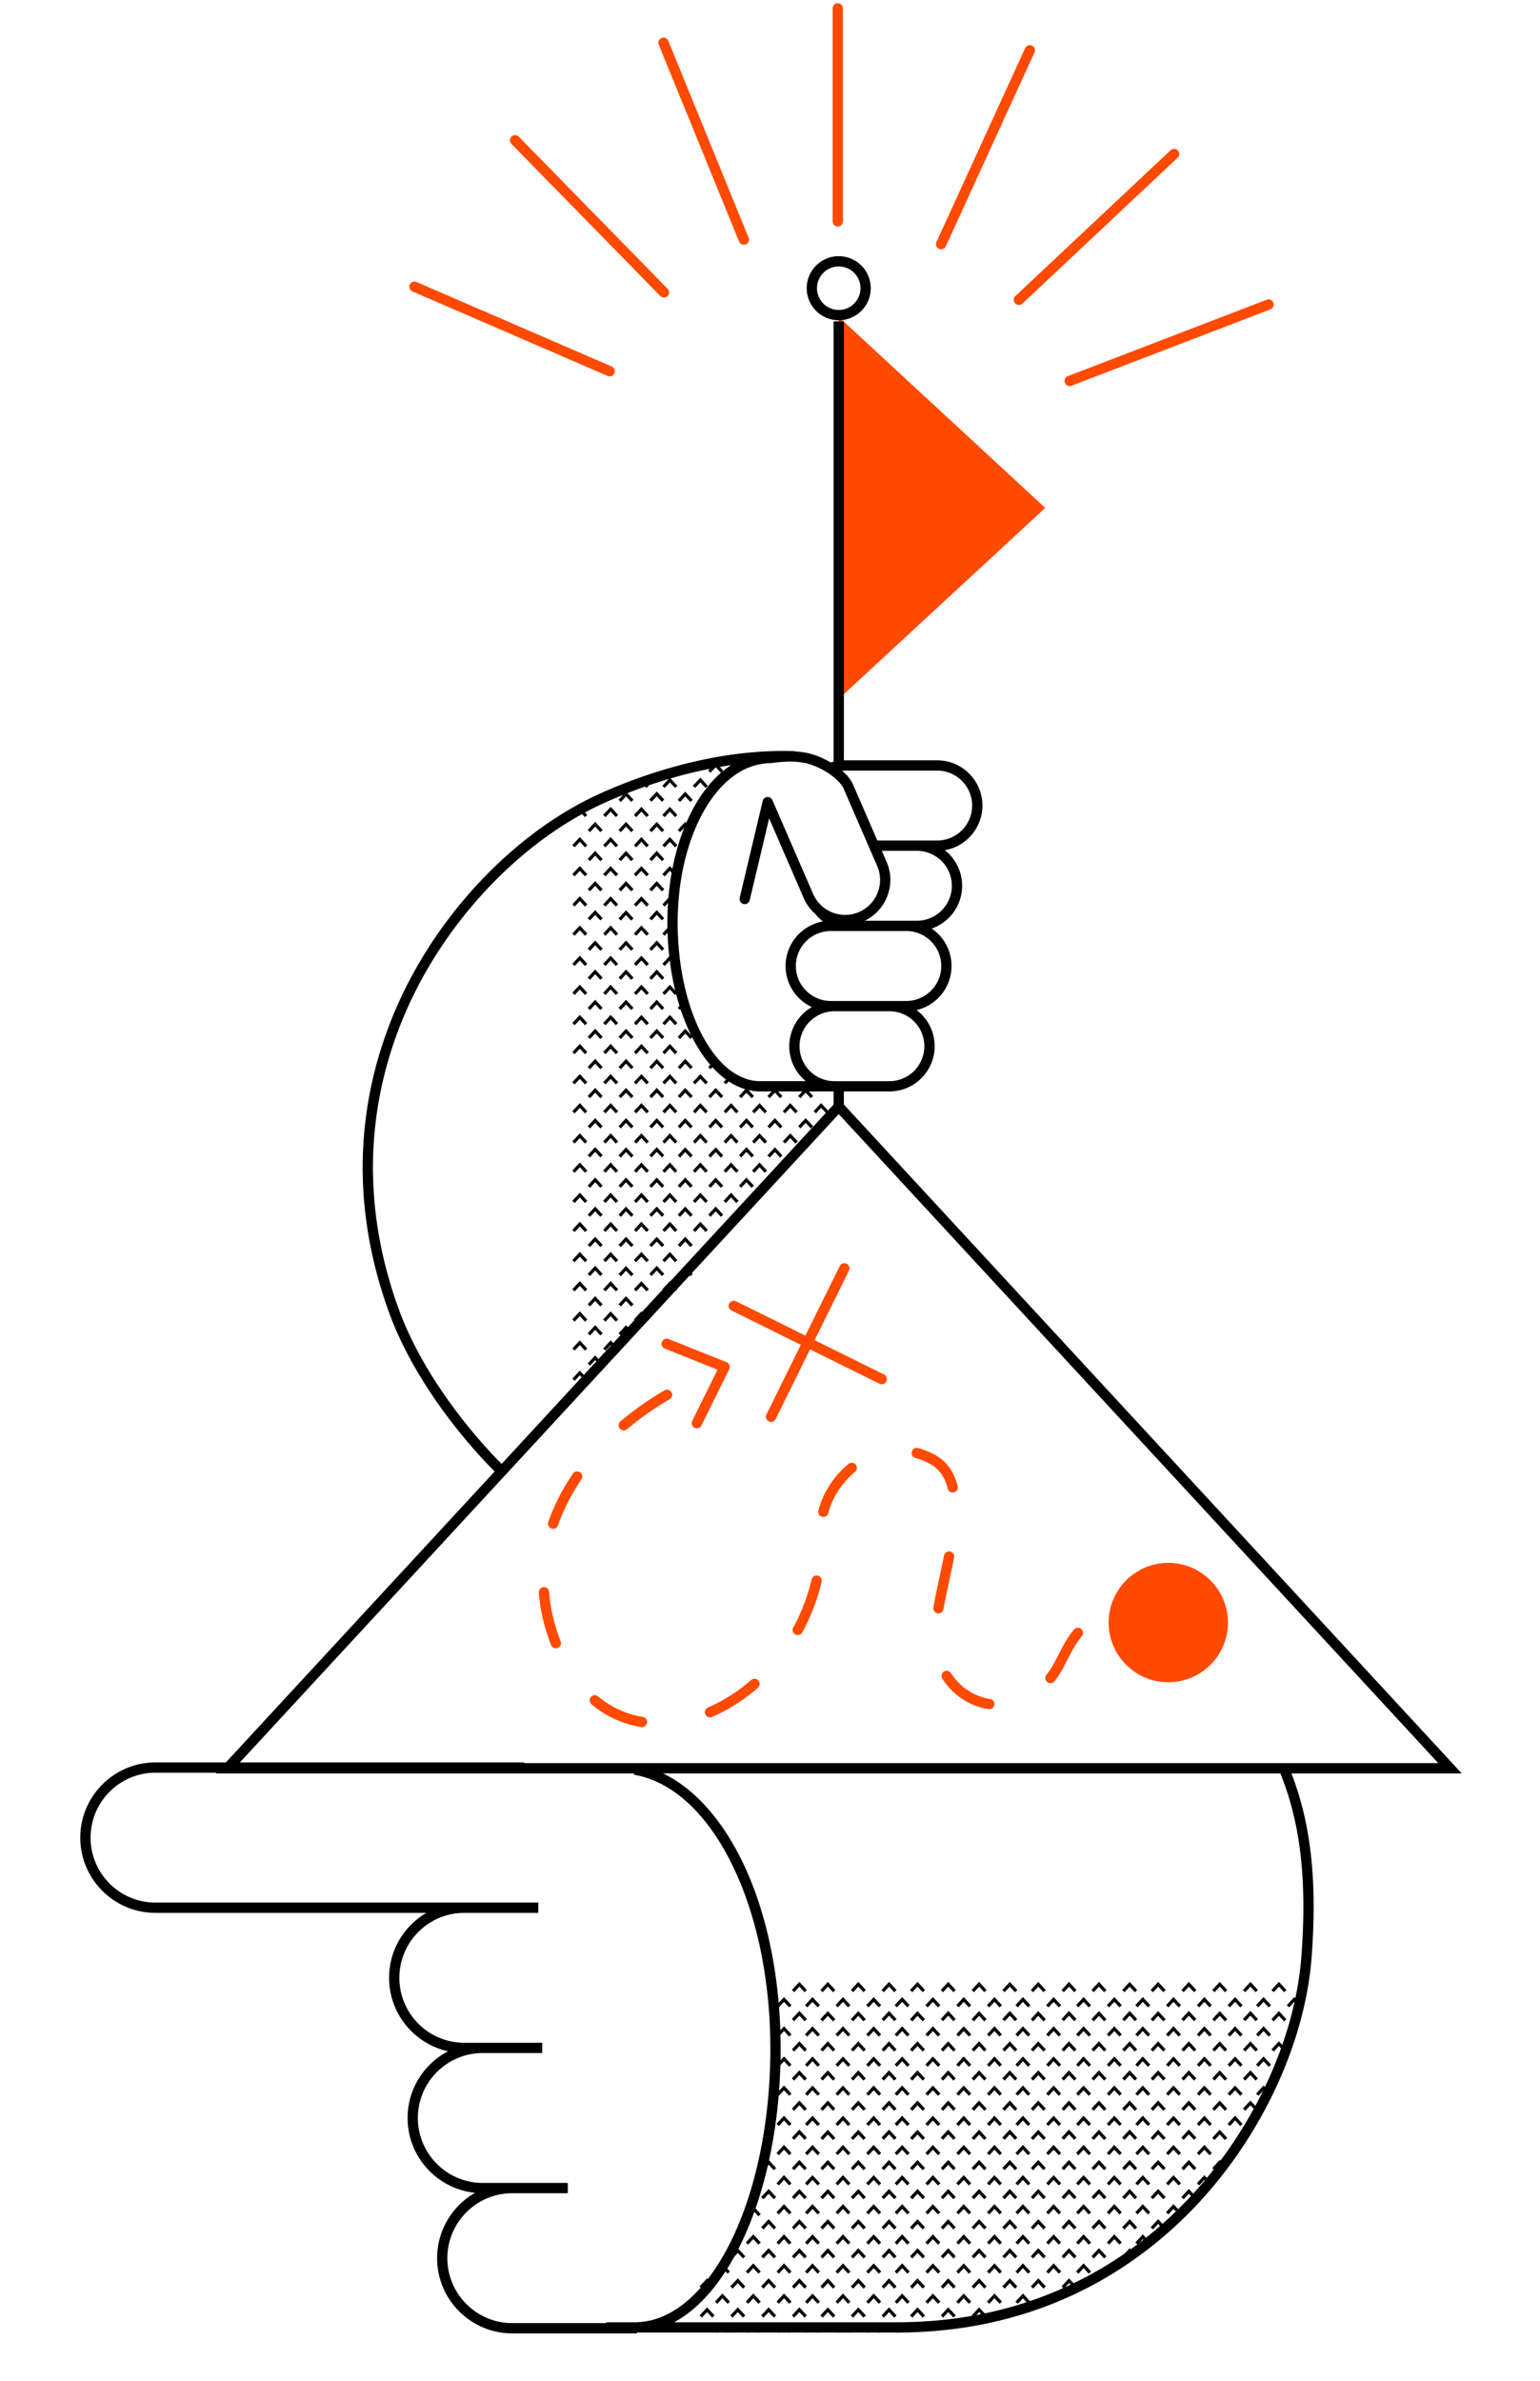 <svg xmlns="http://www.w3.org/2000/svg" width="218" height="337" viewBox="0 0 218 337">
    <g fill="none" fill-rule="evenodd">
        <path fill="#000" d="M119.33 328.752l1.06 1.148-.333.31-.727-.788-.727.787-.334-.31 1.06-1.147zm4.349 0l1.06 1.148-.333.31-.727-.788-.727.787-.334-.31 1.06-1.147zm4.03 0l1.061 1.148-.333.31-.728-.788-.727.787-.334-.31 1.061-1.147zm-25.441 0l1.06 1.148-.333.31-.727-.788-.727.787-.334-.31 1.06-1.147zm4.368 0l1.06 1.148-.333.31-.727-.788-.727.787-.334-.31 1.06-1.147zm4.349 0l1.06 1.148-.333.31-.727-.788-.727.787-.334-.31 1.06-1.147zm4.03 0l1.061 1.148-.334.31-.727-.788-.727.787-.334-.31 1.061-1.147zm14.869-2.15l1.06 1.148-.333.31-.727-.788-.727.787-.334-.309 1.06-1.148zm-29.791 0l1.06 1.148-.333.31-.727-.788-.727.787-.334-.309 1.06-1.148zm34.14 0l1.061 1.148-.334.31-.727-.788-.727.787-.334-.309 1.06-1.148zm-21.073 0l1.06 1.148-.334.309-.726-.787-.728.787-.333-.309 1.06-1.148zm-8.718 0l1.061 1.148-.334.31-.727-.788-.727.787-.334-.309 1.061-1.148zm21.411 0l1.061 1.148-.333.31-.728-.788-.727.787-.334-.309 1.061-1.148zm12.748 0l1.06 1.148-.333.31-.727-.788-.727.787-.334-.309 1.06-1.148zm-21.411 0l1.06 1.148-.333.31-.727-.788-.727.787-.334-.309 1.06-1.148zm-8.38 0l1.06 1.148-.333.31-.727-.788-.727.787-.334-.309 1.06-1.148zm12.695 0l1.06 1.148-.334.309-.726-.787-.728.787-.333-.309 1.06-1.148zm10.554-1.958l1.06 1.149-.334.308-.726-.787-.727.788-.334-.31 1.06-1.148zm-8.38 0l1.06 1.148-.333.31-.727-.788-.727.787-.334-.308 1.06-1.149zm12.747 0l1.061 1.148-.334.31-.727-.788-.726.787-.335-.308 1.061-1.149zm4.35 0l1.06 1.148-.333.31-.728-.788-.727.788-.334-.31 1.061-1.148zm4.03 0l1.06 1.148-.333.31-.727-.788-.727.788-.334-.31 1.06-1.148zm-42.538 0l1.06 1.149-.333.308-.727-.787-.727.788-.334-.31 1.06-1.148zm17.062 0l1.06 1.148-.333.31-.727-.788-.727.788-.334-.31 1.06-1.148zm-12.694 0l1.06 1.149-.333.308-.727-.787-.727.788-.334-.31 1.06-1.148zm4.349 0l1.06 1.148-.333.31-.727-.788-.727.788-.334-.31 1.06-1.148zm16.724 0l1.061 1.148-.333.31-.728-.788-.727.788-.334-.31 1.061-1.148zm-12.694 0l1.061 1.149-.334.308-.727-.787-.727.788-.334-.31 1.061-1.148zm23.586-2.15l1.06 1.148-.333.31-.727-.787-.727.786-.334-.309 1.06-1.147zm-4.368 0l1.061 1.148-.334.31-.727-.787-.727.786-.334-.309 1.06-1.147zm12.747 0l1.061 1.148-.333.31-.728-.787-.727.786-.334-.309 1.061-1.147zm4.35 0l1.06 1.148-.333.31-.727-.787-.727.786-.334-.309 1.06-1.147zm-51.237 0l1.06 1.148-.333.31-.727-.787-.727.786-.334-.309 1.06-1.147zm4.349 0l1.061 1.148-.334.31-.727-.787-.727.786-.334-.309 1.061-1.147zm21.411 0l1.061 1.148-.333.31-.728-.787-.727.786-.334-.309 1.061-1.147zm-4.348 0l1.06 1.148-.334.31-.726-.787-.728.786-.333-.309 1.06-1.147zm8.379 0l1.06 1.148-.333.31-.727-.787-.727.786-.334-.309 1.06-1.147zm-21.074 0l1.06 1.148-.333.31-.727-.787-.727.786-.334-.309 1.06-1.147zm4.35 0l1.06 1.148-.334.31-.726-.787-.728.786-.333-.309 1.06-1.147zm29.79 0l1.06 1.148-.333.31-.727-.787-.727.786-.334-.309 1.06-1.147zm-25.76 0l1.06 1.148-.333.31-.727-.787-.727.786-.334-.309 1.06-1.147zm-6.205-2.116l1.06 1.149-.333.309-.727-.788-.727.788-.334-.31 1.06-1.148zm4.03 0l1.061 1.149-.334.308-.727-.787-.727.788-.334-.31 1.061-1.148zm-8.38 0l1.061 1.149-.333.308-.727-.787-.727.788-.334-.31 1.06-1.148zm21.074 0l1.061 1.149-.333.309-.728-.788-.727.788-.334-.31 1.061-1.148zm4.35 0l1.06 1.149-.334.308-.726-.787-.727.788-.334-.31 1.06-1.148zm4.367 0l1.061 1.149-.334.309-.727-.788-.726.787-.335-.308 1.061-1.149zm12.73 0l1.06 1.149-.334.308-.726-.787-.728.788-.333-.31 1.06-1.148zm-8.38 0l1.06 1.149-.333.309-.728-.788-.727.788-.334-.31 1.061-1.148zm-21.446 0l1.06 1.149-.333.309-.727-.788-.727.788-.334-.31 1.06-1.148zm4.349 0l1.06 1.149-.333.309-.727-.788-.727.787-.334-.308 1.06-1.149zm21.127 0l1.06 1.149-.333.309-.727-.788-.727.788-.334-.31 1.06-1.148zm8.586 0l1.06 1.149-.333.309-.727-.788-.727.788-.334-.31 1.06-1.148zm-51.124 0l1.06 1.149-.333.308-.727-.787-.727.788-.334-.31 1.06-1.148zm19.237-2.15l1.06 1.148-.334.31-.726-.787-.728.786-.333-.309 1.06-1.147zm-12.695 0l1.06 1.148-.333.31-.727-.787-.727.786-.334-.309 1.06-1.147zm29.79 0l1.062 1.148-.334.31-.727-.787-.727.786-.334-.309 1.06-1.147zm-21.41 0l1.06 1.148-.333.31-.727-.787-.727.786-.334-.309 1.06-1.147zm29.79 0l1.061 1.148-.333.31-.728-.787-.727.786-.334-.309 1.061-1.147zm-12.747 0l1.061 1.148-.334.31-.727-.787-.727.786-.334-.309 1.06-1.147zm21.333 0l1.061 1.148-.333.31-.728-.787-.727.786-.334-.309 1.061-1.147zm-42.406 0l1.06 1.148-.334.31-.726-.787-.728.786-.333-.309 1.06-1.147zm-8.718 0l1.061 1.148-.334.31-.727-.787-.727.786-.334-.309 1.061-1.147zm25.442 0l1.06 1.148-.333.31-.727-.787-.727.786-.334-.309 1.06-1.147zm21.446 0l1.06 1.148-.333.31-.727-.787-.727.786-.334-.309 1.06-1.147zm-25.477 0l1.061 1.148-.333.31-.728-.787-.727.786-.334-.309 1.061-1.147zm34.062 0l1.061 1.148-.333.31-.728-.787-.726.786-.335-.309 1.061-1.147zm-16.965 0l1.06 1.148-.333.31-.727-.787-.727.786-.334-.309 1.06-1.147zm1.856-1.957l1.06 1.148-.333.309-.727-.787-.727.787-.334-.31 1.06-1.147zm-8.38 0l1.061 1.148-.334.309-.727-.787-.726.787-.335-.309 1.061-1.148zm12.73 0l1.06 1.148-.334.309-.726-.787-.728.787-.333-.31 1.06-1.147zm-25.477 0l1.06 1.148-.333.309-.727-.787-.727.787-.334-.309 1.06-1.148zm4.03 0l1.061 1.148-.333.309-.728-.787-.727.787-.334-.31 1.061-1.147zm34.062 0l1.061 1.148-.333.309-.728-.787-.726.787-.334-.309 1.06-1.148zm-8.38 0l1.062 1.148-.334.309-.727-.787-.727.787-.334-.31 1.06-1.147zm4.35 0l1.061 1.148-.334.309-.727-.787-.727.787-.334-.31 1.061-1.147zm-42.726 0l1.061 1.148-.334.309-.727-.787-.727.787-.334-.31 1.061-1.147zm-8.38 0l1.061 1.148-.333.309-.727-.787-.727.787-.334-.31 1.06-1.147zm25.424 0l1.06 1.148-.334.309-.726-.787-.727.787-.334-.31 1.06-1.147zm-12.73 0l1.062 1.148-.334.309-.727-.787-.727.787-.334-.31 1.06-1.147zm21.446 0l1.061 1.148-.333.309-.728-.787-.727.787-.334-.31 1.061-1.147zm-29.79 0l1.06 1.148-.333.309-.727-.787-.727.787-.334-.31 1.06-1.147zm31.965-2.15l1.06 1.148-.333.31-.727-.788-.727.787-.334-.309 1.06-1.148zm-25.76 0l1.06 1.148-.333.31-.727-.788-.727.787-.334-.309 1.06-1.148zm17.043 0l1.061 1.148-.334.31-.727-.788-.727.787-.334-.31 1.06-1.147zm4.368 0l1.06 1.148-.333.31-.727-.788-.727.787-.334-.31 1.06-1.147zm21.314 0l1.061 1.148-.333.31-.728-.788-.726.787-.335-.31 1.061-1.147zm-4.349 0l1.061 1.148-.333.31-.728-.788-.727.787-.334-.31 1.061-1.147zm-25.682 0l1.06 1.148-.333.31-.727-.788-.727.787-.334-.31 1.06-1.147zm17.096 0l1.061 1.148-.333.31-.728-.788-.727.787-.334-.31 1.061-1.147zm-25.475 0l1.06 1.148-.334.309-.726-.787-.728.787-.333-.31 1.06-1.147zm4.348 0l1.061 1.148-.333.31-.728-.788-.727.787-.334-.31 1.061-1.147zm38.093 0l1.06 1.148-.333.309-.727-.787-.727.787-.334-.31 1.061-1.147zm-50.786 0l1.06 1.148-.334.309-.726-.787-.728.787-.333-.31 1.06-1.147zm-4.35 0l1.06 1.148-.333.31-.727-.788-.727.787-.334-.309 1.06-1.148zm42.52 0l1.06 1.148-.333.31-.727-.788-.727.787-.334-.31 1.06-1.147zm-44.701-1.868l1.06 1.148-.333.309-.727-.787-.727.786-.334-.308 1.06-1.148zm46.763-.259l1.06 1.148-.333.31-.727-.788-.727.787-.334-.309 1.06-1.148zm-4.236 0l1.06 1.149-.334.308-.726-.787-.728.787-.333-.309 1.06-1.148zm-12.73 0l1.061 1.148-.334.31-.727-.788-.726.787-.335-.308 1.061-1.149zm8.38 0l1.06 1.148-.333.31-.727-.788-.727.787-.334-.309 1.06-1.148zm21.314 0l1.061 1.148-.333.31-.728-.788-.726.787-.335-.309 1.061-1.148zm-42.441 0l1.06 1.148-.333.31-.727-.788-.727.787-.334-.308 1.06-1.149zm-4.35 0l1.062 1.148-.334.31-.727-.788-.727.787-.334-.309 1.06-1.148zm21.446 0l1.061 1.148-.333.31-.728-.788-.727.787-.334-.309 1.061-1.148zm-29.79 0l1.06 1.148-.333.31-.727-.788-.727.787-.334-.309 1.06-1.148zm46.756 0l1.061 1.149-.334.308-.727-.787-.727.787-.334-.309 1.061-1.148zm-42.726 0l1.061 1.149-.334.308-.727-.787-.727.787-.334-.309 1.061-1.148zm17.044 0l1.06 1.149-.334.308-.726-.787-.727.787-.334-.309 1.06-1.148zm29.712 0l1.061 1.148-.333.31-.728-.788-.726.787-.334-.308 1.06-1.149zm-34.062 0l1.061 1.148-.333.31-.728-.788-.727.787-.334-.309 1.061-1.148zm19.271-2.15l1.061 1.148-.333.31-.728-.788-.727.787-.334-.309 1.061-1.148zm-21.127 0l1.061 1.148-.333.31-.728-.788-.727.787-.334-.309 1.061-1.148zm-17.043 0l1.06 1.148-.333.31-.727-.788-.727.787-.334-.308 1.06-1.149zm59.485 0l1.06 1.148-.333.31-.727-.788-.727.787-.334-.308 1.06-1.149zm-51.105 0l1.06 1.148-.333.31-.727-.788-.727.787-.334-.308 1.06-1.149zm38.376 0l1.061 1.148-.333.31-.728-.788-.727.787-.334-.309 1.061-1.148zm-16.965 0l1.06 1.148-.333.31-.727-.788-.727.787-.334-.309 1.06-1.148zm25.345 0l1.06 1.149-.333.308-.727-.787-.727.787-.334-.309 1.061-1.148zm-42.441 0l1.06 1.149-.334.308-.726-.787-.728.787-.333-.309 1.06-1.148zm29.825 0l1.06 1.148-.333.31-.727-.788-.727.787-.334-.309 1.06-1.148zm-38.17 0l1.06 1.149-.334.308-.726-.787-.728.787-.333-.309 1.06-1.148zm16.724 0l1.06 1.148-.333.31-.727-.788-.727.787-.334-.309 1.06-1.148zm30.031 0l1.061 1.148-.333.31-.728-.788-.726.787-.335-.309 1.061-1.148zm-25.682 0l1.061 1.148-.334.31-.727-.788-.727.787-.334-.309 1.06-1.148zm8.717 0l1.06 1.148-.333.31-.727-.788-.727.787-.334-.308 1.06-1.149zm10.442-1.957l1.06 1.147-.333.31-.727-.787-.727.787-.334-.31 1.06-1.147zm-8.586 0l1.06 1.147-.333.31-.727-.787-.727.787-.334-.31 1.06-1.147zm-33.821 0l1.06 1.147-.333.31-.727-.787-.727.787-.334-.31 1.06-1.147zm46.756 0l1.061 1.147-.334.31-.727-.787-.727.787-.334-.31 1.061-1.147zm12.747 0l1.061 1.147-.333.31-.728-.787-.727.787-.334-.31 1.061-1.147zm-8.717 0l1.061 1.147-.333.31-.728-.787-.726.787-.334-.31 1.06-1.147zm-25.345 0l1.061 1.147-.334.31-.727-.787-.726.787-.335-.31 1.061-1.147zm12.73 0l1.06 1.147-.334.31-.726-.787-.728.787-.333-.31 1.06-1.147zm-25.477 0l1.06 1.147-.333.31-.727-.787-.727.787-.334-.31 1.06-1.147zm4.03 0l1.061 1.147-.333.31-.728-.787-.727.787-.334-.31 1.061-1.147zm38.411 0l1.061 1.147-.333.31-.728-.787-.726.787-.335-.31 1.061-1.147zm-25.345 0l1.061 1.147-.333.31-.728-.787-.727.787-.334-.31 1.061-1.147zm-8.716 0l1.06 1.147-.334.31-.726-.787-.727.787-.334-.31 1.06-1.147zm-12.73 0l1.062 1.147-.334.31-.727-.787-.727.787-.334-.31 1.06-1.147zm-4.314 0l1.061 1.147-.334.31-.727-.787-.727.787-.334-.31 1.061-1.147zm19.218-2.15l1.061 1.147-.334.31-.727-.788-.727.788-.334-.31 1.06-1.148zm4.368 0l1.06 1.147-.333.31-.727-.788-.727.788-.334-.31 1.06-1.148zm-8.717 0l1.06 1.147-.333.31-.727-.788-.727.788-.334-.31 1.06-1.148zm30.031 0l1.061 1.147-.333.31-.728-.788-.726.788-.335-.31 1.061-1.148zm4.031 0l1.06 1.148-.333.308-.727-.787-.727.788-.334-.31 1.061-1.148zm-16.966 0l1.061 1.147-.333.31-.728-.788-.727.788-.334-.31 1.061-1.148zm8.586 0l1.061 1.147-.333.31-.728-.788-.727.788-.334-.31 1.061-1.148zm-29.713 0l1.061 1.147-.333.31-.728-.788-.727.788-.334-.31 1.061-1.148zm17.097 0l1.06 1.147-.333.31-.727-.788-.727.787-.334-.308 1.06-1.149zm25.345 0l1.06 1.147-.333.31-.727-.788-.727.787-.334-.308 1.06-1.149zm-16.965 0l1.06 1.147-.333.31-.727-.788-.727.788-.334-.31 1.06-1.148zm21.333 0l1.06 1.147-.333.31-.727-.788-.727.788-.334-.31 1.06-1.148zm-63.853 0l1.06 1.147-.333.31-.727-.788-.727.787-.334-.308 1.06-1.149zm4.35 0l1.06 1.148-.334.308-.726-.787-.728.788-.333-.31 1.06-1.148zm8.345 0l1.06 1.148-.334.308-.726-.787-.728.788-.333-.31 1.06-1.148zm-4.315 0l1.06 1.147-.333.31-.727-.788-.727.787-.334-.308 1.06-1.149zm23.585-2.127l1.061 1.148-.333.31-.728-.788-.727.787-.334-.309 1.061-1.148zm-4.349 0l1.061 1.148-.334.31-.727-.788-.726.787-.335-.308 1.061-1.149zm34.062 0l1.061 1.148-.333.31-.728-.788-.727.787-.334-.309 1.061-1.148zm-25.682 0l1.06 1.148-.333.31-.727-.788-.727.787-.334-.309 1.06-1.148zm-25.476 0l1.06 1.148-.333.31-.727-.788-.727.787-.334-.309 1.06-1.148zm8.38 0l1.06 1.148-.333.31-.728-.788-.727.787-.334-.309 1.061-1.148zm30.031 0l1.061 1.149-.334.308-.727-.787-.727.787-.334-.309 1.061-1.148zm4.03 0l1.061 1.148-.333.31-.728-.788-.726.787-.334-.308 1.06-1.149zm-29.712 0l1.06 1.149-.334.308-.726-.787-.727.787-.334-.309 1.06-1.148zm34.061 0l1.061 1.148-.333.31-.728-.788-.726.787-.335-.309 1.061-1.148zm-16.964 0l1.06 1.149-.334.308-.726-.787-.728.787-.333-.309 1.06-1.148zm-25.477 0l1.06 1.148-.333.31-.727-.788-.727.787-.334-.308 1.06-1.149zm-8.664 0l1.061 1.149-.334.308-.727-.787-.727.787-.334-.309 1.061-1.148zm-4.03 0l1.06 1.148-.333.31-.727-.788-.727.787-.334-.309 1.06-1.148zm42.407 0l1.06 1.148-.333.31-.727-.788-.727.787-.334-.309 1.06-1.148zm10.554-2.15l1.06 1.148-.333.309-.727-.787-.727.787-.334-.31 1.061-1.147zm8.717 0l1.06 1.148-.333.309-.727-.787-.727.787-.334-.31 1.06-1.147zm-55.473 0l1.06 1.148-.333.309-.727-.787-.727.787-.334-.31 1.06-1.147zm12.694 0l1.06 1.148-.333.309-.727-.787-.727.787-.334-.31 1.06-1.147zm-8.38 0l1.061 1.148-.334.309-.726-.787-.728.787-.333-.31 1.06-1.147zm25.476 0l1.061 1.148-.333.309-.728-.787-.727.787-.334-.31 1.061-1.147zm8.586 0l1.061 1.148-.333.309-.728-.787-.727.787-.334-.31 1.061-1.147zm-16.965 0l1.06 1.148-.333.309-.727-.787-.727.787-.334-.31 1.06-1.147zm29.694-.025l1.06 1.148-.333.31-.727-.788-.727.787-.334-.31 1.06-1.147zm-34.062 0l1.061 1.148-.334.31-.727-.788-.727.787-.334-.31 1.06-1.147zm-8.38 0l1.061 1.148-.333.31-.728-.788-.727.787-.334-.31 1.061-1.147zm17.097 0l1.06 1.148-.333.31-.727-.788-.727.787-.334-.31 1.06-1.147zm8.38 0l1.06 1.148-.333.31-.727-.788-.727.787-.334-.31 1.06-1.147zm8.585 0l1.061 1.148-.333.31-.728-.788-.726.787-.335-.31 1.061-1.147zm-46.755 0l1.06 1.148-.334.31-.726-.788-.728.787-.333-.31 1.06-1.147zm23.266-1.958l1.061 1.148-.334.31-.727-.788-.726.787-.335-.308 1.061-1.149zm-8.717 0l1.061 1.148-.333.31-.728-.788-.727.788-.334-.31 1.061-1.148zm17.097 0l1.06 1.148-.333.31-.727-.788-.727.788-.334-.31 1.06-1.148zm-4.03 0l1.06 1.148-.333.31-.728-.788-.727.788-.334-.31 1.061-1.148zm-8.717 0l1.06 1.149-.334.308-.726-.787-.727.788-.334-.31 1.06-1.148zm-21.074 0l1.06 1.148-.333.31-.727-.788-.727.788-.334-.31 1.06-1.148zm4.03 0l1.061 1.149-.334.308-.727-.787-.727.788-.334-.31 1.061-1.148zm59.823 0l1.06 1.149-.333.308-.727-.787-.727.788-.334-.31 1.061-1.148zm-25.682 0l1.06 1.149-.334.308-.726-.787-.728.788-.333-.31 1.06-1.148zm8.585 0l1.061 1.149-.334.308-.727-.787-.727.788-.334-.31 1.061-1.148zm8.38 0l1.06 1.148-.333.31-.728-.788-.726.788-.335-.31 1.061-1.148zm-46.791 0l1.06 1.148-.333.31-.727-.788-.727.788-.334-.31 1.06-1.148zm34.062 0l1.06 1.148-.333.31-.727-.788-.727.788-.334-.31 1.06-1.148zm17.096 0l1.061 1.148-.333.31-.728-.788-.727.788-.334-.31 1.061-1.148zm-8.717 0l1.061 1.148-.333.31-.728-.788-.726.787-.334-.308 1.06-1.149zm-38.092 0l1.06 1.148-.333.31-.727-.788-.727.787-.334-.308 1.06-1.149zm23.301-2.15l1.061 1.148-.333.31-.728-.788-.727.788-.334-.31 1.061-1.148zm12.935 0l1.061 1.148-.333.31-.728-.788-.726.788-.335-.31 1.061-1.148zm-42.725 0l1.06 1.148-.333.31-.727-.788-.727.787-.334-.308 1.06-1.149zm46.756 0l1.06 1.149-.333.308-.727-.787-.727.788-.334-.31 1.061-1.148zm4.349 0l1.06 1.148-.333.31-.727-.788-.727.787-.334-.308 1.06-1.149zm8.717 0l1.061 1.148-.334.31-.727-.788-.727.788-.334-.31 1.061-1.148zm-55.507 0l1.06 1.149-.334.308-.726-.787-.728.788-.333-.31 1.06-1.148zm21.445 0l1.06 1.148-.333.31-.727-.788-.727.787-.334-.308 1.06-1.149zm-17.097 0l1.061 1.148-.333.31-.728-.788-.727.788-.334-.31 1.061-1.148zm29.713 0l1.061 1.148-.333.31-.728-.788-.727.788-.334-.31 1.061-1.148zm-25.682 0l1.06 1.148-.333.31-.727-.788-.727.788-.334-.31 1.06-1.148zm21.446 0l1.06 1.148-.333.31-.727-.788-.727.788-.334-.31 1.06-1.148zm-38.17 0l1.06 1.149-.334.308-.726-.787-.728.788-.333-.31 1.06-1.148zm59.503 0l1.06 1.148-.333.31-.727-.788-.727.788-.334-.31 1.06-1.148zm-38.43 0l1.061 1.148-.334.31-.727-.788-.727.788-.334-.31 1.06-1.148zm4.368 0l1.06 1.148-.333.31-.727-.788-.727.788-.334-.31 1.06-1.148zm-27.616-2.126l1.06 1.148-.333.309-.727-.787-.727.787-.334-.31 1.06-1.147zm50.786 0l1.061 1.148-.333.309-.728-.787-.726.787-.334-.309 1.06-1.148zm13.067 0l1.06 1.148-.333.309-.727-.787-.727.787-.334-.31 1.061-1.147zm-38.412 0l1.061 1.148-.334.309-.727-.787-.726.787-.335-.309 1.061-1.148zm-17.096 0l1.06 1.148-.333.309-.727-.787-.727.787-.334-.31 1.06-1.147zm-4.315 0l1.061 1.148-.334.309-.727-.787-.727.787-.334-.31 1.061-1.147zm25.76 0l1.061 1.148-.333.309-.728-.787-.727.787-.334-.31 1.061-1.147zm4.03 0l1.062 1.148-.334.309-.727-.787-.727.787-.334-.31 1.06-1.147zm34.063 0l1.06 1.148-.333.309-.727-.787-.727.787-.334-.309 1.06-1.148zm-46.81 0l1.061 1.148-.334.309-.726-.787-.727.787-.334-.31 1.06-1.147zm-4.349 0l1.061 1.148-.333.309-.728-.787-.727.787-.334-.31 1.061-1.147zm21.447 0l1.06 1.148-.334.309-.726-.787-.728.787-.333-.31 1.06-1.147zm4.236 0l1.06 1.148-.333.309-.727-.787-.727.787-.334-.31 1.06-1.147zm4.35 0l1.06 1.148-.334.309-.727-.787-.727.787-.334-.31 1.061-1.147zm8.378 0l1.061 1.148-.333.309-.728-.787-.726.787-.335-.31 1.061-1.147zm4.368 0l1.061 1.148-.333.309-.728-.787-.727.787-.334-.31 1.061-1.147zm-46.81 0l1.062 1.148-.334.309-.727-.787-.727.787-.334-.309 1.06-1.148zm19.272-2.15l1.06 1.148-.333.31-.727-.788-.727.787-.334-.309 1.06-1.148zm-13.066 0l1.06 1.148-.333.31-.727-.788-.727.787-.334-.31 1.06-1.147zm25.682 0l1.061 1.148-.333.31-.728-.788-.727.787-.334-.31 1.061-1.147zm4.35 0l1.06 1.148-.333.31-.728-.788-.726.787-.335-.31 1.061-1.147zm17.096 0l1.061 1.148-.334.31-.727-.788-.727.787-.334-.31 1.061-1.147zm-30.032 0l1.061 1.148-.333.31-.728-.788-.727.787-.334-.31 1.061-1.147zm-21.127 0l1.061 1.148-.333.31-.728-.788-.727.787-.334-.31 1.061-1.147zm8.38 0l1.061 1.148-.334.31-.727-.788-.727.787-.334-.31 1.06-1.147zm4.368 0l1.06 1.148-.333.31-.727-.788-.727.787-.334-.31 1.06-1.147zm25.345 0l1.06 1.148-.333.309-.727-.787-.727.787-.334-.31 1.061-1.147zm-50.786 0l1.06 1.148-.334.309-.726-.787-.728.787-.333-.31 1.06-1.147zm4.03 0l1.06 1.148-.333.31-.727-.788-.727.787-.334-.309 1.06-1.148zm34.14 0l1.06 1.148-.333.31-.727-.788-.727.787-.334-.31 1.06-1.147zm-29.825 0l1.06 1.148-.334.309-.726-.787-.728.787-.333-.31 1.06-1.147zm51.158 0l1.06 1.148-.333.31-.727-.788-.727.787-.334-.31 1.06-1.147zm-4.368 0l1.06 1.148-.333.31-.727-.788-.727.787-.334-.309 1.06-1.148zm-19.14-1.958l1.061 1.148-.334.31-.726-.788-.728.787-.333-.31 1.06-1.147zm16.965 0l1.061 1.148-.333.31-.728-.788-.726.787-.335-.31 1.061-1.147zm-42.441 0l1.06 1.148-.333.31-.727-.788-.727.787-.334-.31 1.06-1.147zm46.81 0l1.06 1.148-.333.31-.728-.788-.727.787-.334-.31 1.061-1.147zm4.35 0l1.06 1.148-.334.31-.727-.788-.727.787-.334-.31 1.061-1.147zm-63.854 0l1.06 1.148-.333.31-.727-.788-.727.787-.334-.31 1.06-1.147zm21.074 0l1.06 1.148-.334.31-.726-.788-.727.787-.334-.31 1.06-1.147zm-17.044 0l1.061 1.148-.334.31-.727-.788-.727.787-.334-.31 1.061-1.147zm21.411 0l1.061 1.148-.334.31-.727-.788-.726.787-.335-.31 1.061-1.147zm42.442 0l1.06 1.148-.333.31-.727-.788-.727.787-.334-.31 1.06-1.147zm-51.159 0l1.061 1.148-.333.31-.728-.788-.727.787-.334-.31 1.061-1.147zm-8.38 0l1.062 1.148-.334.31-.727-.788-.727.787-.334-.31 1.06-1.147zm25.477 0l1.06 1.148-.333.31-.727-.788-.727.787-.334-.31 1.06-1.147zm8.586 0l1.06 1.148-.333.31-.727-.788-.727.787-.334-.31 1.06-1.147zm8.38 0l1.06 1.148-.333.31-.728-.788-.726.787-.334-.31 1.06-1.147zm-20.997 0l1.061 1.148-.333.31-.728-.788-.727.787-.334-.31 1.061-1.147zm16.966 0l1.061 1.148-.334.31-.727-.788-.727.787-.334-.31 1.061-1.147zm-31.888-2.15l1.061 1.148-.333.31-.728-.788-.727.787-.334-.309 1.061-1.148zm51.16 0l1.06 1.148-.334.31-.727-.788-.727.787-.334-.309 1.061-1.148zm-34.063 0l1.06 1.148-.333.31-.727-.788-.727.787-.334-.309 1.06-1.148zm4.03 0l1.061 1.148-.333.31-.728-.788-.727.787-.334-.309 1.061-1.148zm12.935 0l1.061 1.148-.333.31-.728-.788-.726.787-.335-.309 1.061-1.148zm-21.314 0l1.06 1.148-.333.31-.727-.788-.727.787-.334-.309 1.06-1.148zm34.062 0l1.06 1.148-.333.31-.727-.788-.727.787-.334-.309 1.06-1.148zm-51.158 0l1.06 1.148-.334.309-.726-.787-.728.787-.333-.309 1.06-1.148zm46.79 0l1.06 1.148-.333.31-.727-.788-.727.787-.334-.309 1.06-1.148zm-34.062 0l1.061 1.148-.334.31-.727-.788-.727.787-.334-.309 1.06-1.148zm46.81 0l1.06 1.148-.333.31-.727-.788-.727.787-.334-.309 1.06-1.148zm-67.883 0l1.06 1.148-.334.309-.726-.787-.728.787-.333-.309 1.06-1.148zm16.724 0l1.06 1.148-.333.31-.727-.788-.727.787-.334-.309 1.06-1.148zm-12.694 0l1.06 1.148-.333.31-.727-.788-.727.787-.334-.309 1.06-1.148zm34.14 0l1.06 1.148-.333.31-.727-.788-.727.787-.334-.309 1.06-1.148zm12.616 0l1.06 1.148-.333.309-.727-.787-.727.787-.334-.309 1.061-1.148zm-8.38 0l1.061 1.148-.333.31-.728-.788-.727.787-.334-.309 1.061-1.148zm-27.857-2.126l1.061 1.148-.333.309-.728-.787-.727.787-.334-.31 1.061-1.147zm38.411 0l1.061 1.148-.333.309-.728-.787-.726.787-.335-.31 1.061-1.147zm-46.79 0l1.06 1.148-.333.309-.727-.787-.727.787-.334-.31 1.06-1.147zm25.476 0l1.06 1.148-.333.309-.727-.787-.727.787-.334-.31 1.06-1.147zm8.586 0l1.06 1.148-.333.309-.727-.787-.727.787-.334-.31 1.06-1.147zm8.38 0l1.06 1.148-.333.309-.728-.787-.726.787-.334-.309 1.06-1.148zm-29.713 0l1.06 1.148-.334.309-.726-.787-.727.787-.334-.31 1.06-1.147zm4.367 0l1.061 1.148-.334.309-.727-.787-.726.787-.335-.309 1.061-1.148zm21.315 0l1.061 1.148-.334.309-.727-.787-.727.787-.334-.31 1.061-1.147zm-34.062 0l1.06 1.148-.333.309-.727-.787-.727.787-.334-.309 1.06-1.148zm55.189 0l1.06 1.148-.333.309-.727-.787-.727.787-.334-.309 1.06-1.148zm-4.03 0l1.06 1.148-.333.309-.727-.787-.727.787-.334-.31 1.061-1.147zm-59.823 0l1.061 1.148-.334.309-.727-.787-.727.787-.334-.31 1.061-1.147zm34.14 0l1.061 1.148-.334.309-.726-.787-.728.787-.333-.31 1.06-1.147zm-8.38 0l1.061 1.148-.333.309-.728-.787-.727.787-.334-.31 1.061-1.147zm-29.79 0l1.06 1.148-.333.309-.727-.787-.727.787-.334-.31 1.06-1.147zm59.503 0l1.061 1.148-.333.309-.728-.787-.727.787-.334-.31 1.061-1.147zm10.555-2.15l1.06 1.147-.333.31-.727-.787-.727.787-.334-.31 1.06-1.147zm-42.442 0l1.06 1.147-.333.31-.727-.787-.727.787-.334-.31 1.06-1.147zm8.38 0l1.06 1.147-.333.31-.728-.787-.727.787-.334-.31 1.061-1.147zm8.585 0l1.061 1.147-.333.31-.728-.787-.727.787-.334-.31 1.061-1.147zm-34.061 0l1.06 1.147-.334.31-.726-.787-.728.787-.333-.31 1.06-1.147zm-4.315 0l1.06 1.147-.333.31-.727-.787-.727.787-.334-.31 1.06-1.147zm55.473 0l1.06 1.147-.333.31-.727-.787-.727.787-.334-.31 1.06-1.147zm-8.717 0l1.06 1.147-.333.31-.727-.787-.727.787-.334-.31 1.061-1.147zm-34.062 0l1.06 1.147-.333.31-.727-.787-.727.787-.334-.31 1.06-1.147zm4.349-.025l1.061 1.148-.334.309-.727-.787-.727.787-.334-.31 1.06-1.147zm17.097 0l1.06 1.148-.333.309-.727-.787-.727.787-.334-.31 1.06-1.147zm-8.38 0l1.06 1.148-.333.309-.727-.787-.727.787-.334-.31 1.06-1.147zm-29.79 0l1.06 1.148-.334.309-.726-.787-.728.787-.333-.31 1.06-1.147zm46.755 0l1.061 1.148-.333.309-.728-.787-.726.787-.335-.31 1.061-1.147zm8.38 0l1.06 1.148-.333.309-.727-.787-.727.787-.334-.31 1.06-1.147zm8.717 0l1.061 1.148-.334.309-.727-.787-.727.787-.334-.31 1.061-1.147zm-51.159 0l1.061 1.148-.333.309-.728-.787-.727.787-.334-.31 1.061-1.147zm-6.523-1.958l1.06 1.148-.333.31-.727-.788-.727.787-.334-.309 1.06-1.148zm8.38 0l1.06 1.148-.333.31-.728-.788-.727.787-.334-.309 1.061-1.148zm13.065 0l1.061 1.148-.333.31-.728-.788-.727.787-.334-.309 1.061-1.148zm29.713 0l1.061 1.148-.333.31-.728-.788-.727.787-.334-.309 1.061-1.148zm-4.368 0l1.061 1.148-.333.31-.728-.788-.726.787-.335-.309 1.061-1.148zm12.748 0l1.06 1.148-.333.31-.727-.788-.727.787-.334-.309 1.06-1.148zm-63.853 0l1.061 1.148-.334.309-.727-.787-.727.787-.334-.309 1.061-1.148zm17.044 0l1.06 1.148-.334.309-.726-.787-.727.787-.334-.309 1.06-1.148zm21.333 0l1.06 1.148-.333.31-.727-.788-.727.787-.334-.309 1.06-1.148zm-16.966 0l1.061 1.148-.334.31-.727-.788-.726.787-.335-.309 1.061-1.148zm21.315 0l1.061 1.148-.334.309-.727-.787-.727.787-.334-.309 1.061-1.148zm-34.062 0l1.06 1.148-.333.31-.727-.788-.727.787-.334-.309 1.06-1.148zm59.538 0l1.061 1.148-.334.31-.727-.788-.727.787-.334-.309 1.061-1.148zm-38.411 0l1.06 1.148-.333.31-.727-.788-.727.787-.334-.309 1.06-1.148zm4.35 0l1.06 1.148-.334.309-.726-.787-.728.787-.333-.309 1.06-1.148zm12.615 0l1.061 1.148-.333.31-.728-.788-.726.787-.334-.309 1.06-1.148zm-50.786 0l1.06 1.148-.333.31-.727-.788-.727.787-.334-.309 1.06-1.148zm63.853 0l1.06 1.148-.333.309-.727-.787-.727.787-.334-.309 1.061-1.148zm-61.678-2.15l1.06 1.149-.334.308-.726-.787-.728.787-.333-.309 1.06-1.148zm29.79 0l1.06 1.148-.333.31-.727-.788-.727.787-.334-.308 1.06-1.149zm34.062 0l1.061 1.148-.334.31-.727-.788-.727.787-.334-.309 1.061-1.148zm4.03 0l1.062 1.148-.334.31-.727-.788-.727.787-.334-.309 1.06-1.148zm-51.158 0l1.06 1.148-.333.31-.727-.788-.727.787-.334-.309 1.06-1.148zm-4.03 0l1.06 1.148-.333.31-.728-.788-.727.787-.334-.309 1.061-1.148zm21.126 0l1.061 1.148-.333.31-.728-.788-.727.787-.334-.309 1.061-1.148zm21.315 0l1.06 1.148-.333.31-.727-.788-.727.787-.334-.308 1.06-1.149zm-4.349 0l1.06 1.149-.333.308-.727-.787-.727.787-.334-.309 1.061-1.148zm-4.03 0l1.06 1.148-.333.31-.728-.788-.726.787-.335-.309 1.061-1.148zm-8.586 0l1.06 1.148-.333.31-.727-.788-.727.787-.334-.309 1.06-1.148zm-12.73 0l1.062 1.148-.334.31-.727-.788-.727.787-.334-.309 1.06-1.148zm-21.41 0l1.06 1.148-.333.31-.727-.788-.727.787-.334-.308 1.06-1.149zm38.376 0l1.061 1.148-.333.31-.728-.788-.727.787-.334-.309 1.061-1.148zm-34.061 0l1.06 1.149-.334.308-.726-.787-.728.787-.333-.309 1.06-1.148zm12.728 0l1.061 1.148-.334.31-.727-.788-.727.787-.334-.309 1.06-1.148zm38.43 0l1.06 1.148-.333.31-.727-.788-.727.787-.334-.309 1.06-1.148zm-90.585-86.53l1.061 1.148-.334.308-.727-.787-.727.788-.334-.31 1.061-1.147zm2.175-2.15l1.06 1.148-.333.309-.727-.787-.727.787-.334-.309 1.06-1.148zm2.193-2.127l1.06 1.148-.333.31-.727-.788-.727.787-.334-.309 1.06-1.148zm-4.368 0l1.061 1.148-.334.309-.727-.787-.727.787-.334-.31 1.061-1.147zm6.543-2.15l1.06 1.148-.333.31-.727-.788-.727.787-.334-.308 1.06-1.149zm-4.368 0l1.06 1.148-.333.31-.727-.788-.727.787-.334-.308 1.06-1.149zm-2.175-1.957l1.061 1.147-.334.31-.727-.787-.727.786-.334-.309 1.061-1.147zm4.368 0l1.06 1.147-.333.31-.727-.787-.727.786-.334-.309 1.06-1.147zm4.35 0l1.06 1.147-.334.31-.726-.787-.728.786-.334-.309 1.062-1.147zm-6.543-2.15l1.06 1.147-.333.31-.727-.788-.727.787-.334-.308 1.06-1.149zm4.368 0l1.06 1.147-.333.31-.727-.788-.727.787-.334-.308 1.06-1.149zm-2.175-2.127l1.06 1.148-.333.31-.727-.788-.727.787-.334-.309 1.06-1.148zm-4.368 0l1.061 1.148-.334.309-.727-.787-.727.787-.334-.31 1.061-1.147zm12.748 0l1.06 1.148-.333.31-.727-.788-.727.787-.334-.309 1.06-1.148zm-4.03 0l1.06 1.148-.334.309-.726-.787-.728.787-.334-.31 1.062-1.147zm-2.175-2.15l1.06 1.148-.333.309-.727-.787-.727.787-.334-.31 1.06-1.147zm8.38 0l1.06 1.148-.333.309-.728-.787-.727.787-.334-.31L97 179.194zm-12.748-.025l1.06 1.148-.333.31-.727-.788-.727.787-.334-.31 1.06-1.147zm8.717 0l1.06 1.148-.333.31-.727-.788-.727.787-.334-.31 1.06-1.147zm-6.524-1.958l1.06 1.148-.333.31-.727-.788-.727.787-.334-.308 1.06-1.149zm4.35 0l1.06 1.149-.334.308-.726-.787-.728.788-.334-.31 1.062-1.148zm-8.718 0l1.061 1.149-.334.308-.727-.787-.727.788-.334-.31 1.061-1.148zm12.748 0l1.06 1.148-.333.31-.727-.788-.727.787-.334-.308 1.06-1.149zm-1.856-2.15l1.06 1.148-.333.31-.727-.788-.727.787-.334-.308 1.06-1.149zm-8.717 0l1.06 1.148-.333.31-.727-.788-.727.787-.334-.308 1.06-1.149zm4.368 0l1.06 1.148-.333.31-.727-.788-.727.787-.334-.308 1.06-1.149zm8.38 0l1.06 1.148-.333.31-.728-.788-.727.788-.334-.31L97 175.06zm-10.555-2.126l1.06 1.148-.333.309-.727-.787-.727.786-.334-.308 1.06-1.148zm12.695 0l1.06 1.148-.334.308-.726-.786-.728.787-.333-.31 1.06-1.147zm-4.315 0l1.06 1.148-.333.309-.727-.787-.727.786-.334-.308 1.06-1.148zm-12.748 0l1.061 1.148-.334.308-.727-.786-.727.787-.334-.31 1.061-1.147zm8.718 0l1.06 1.148-.334.308-.726-.786-.728.787-.334-.31 1.062-1.147zm6.204-2.15l1.061 1.148-.333.309-.728-.787-.727.787-.334-.31L97 170.784zm-8.38 0l1.062 1.148-.334.309-.727-.787-.727.787-.334-.309 1.06-1.149zm-4.367 0l1.06 1.148-.333.309-.727-.787-.727.787-.334-.309 1.06-1.149zm8.717 0l1.06 1.148-.333.309-.727-.787-.727.787-.334-.309 1.06-1.149zm8.345 0l1.06 1.148-.333.309-.727-.787-.727.787-.334-.309 1.06-1.149zm2.174-1.958l1.061 1.148-.333.31-.728-.788-.727.787-.334-.309 1.061-1.148zm-17.043 0l1.06 1.148-.333.31-.727-.788-.727.787-.334-.309 1.06-1.148zm4.35 0l1.06 1.148-.334.31-.726-.788-.728.787-.334-.309 1.062-1.148zm8.345 0l1.06 1.148-.334.31-.726-.788-.728.787-.333-.309 1.06-1.148zm-17.063 0l1.061 1.148-.334.31-.727-.788-.727.787-.334-.309 1.061-1.148zm12.748 0l1.06 1.148-.333.31-.727-.788-.727.787-.334-.309 1.06-1.148zm6.489-2.15l1.06 1.148-.333.309-.727-.787-.727.787-.334-.309 1.06-1.148zm-12.694 0l1.06 1.148-.333.309-.727-.787-.727.787-.334-.309 1.06-1.148zm-4.368 0l1.06 1.148-.333.309-.727-.787-.727.787-.334-.309 1.06-1.148zm8.717 0l1.06 1.148-.333.309-.727-.787-.727.787-.334-.309 1.06-1.148zm12.694 0l1.06 1.148-.333.309-.727-.787-.727.787-.334-.309 1.061-1.148zm-8.664 0l1.061 1.148-.333.309-.728-.787-.727.787-.334-.309L97 166.676zm2.14-2.127l1.061 1.149-.334.308-.726-.786-.728.786-.333-.308 1.06-1.149zm-12.694 0l1.06 1.149-.333.308-.727-.786-.727.786-.334-.308 1.06-1.149zm4.35 0l1.06 1.149-.334.308-.726-.786-.728.786-.334-.308 1.062-1.149zm16.724 0l1.06 1.149-.333.308-.727-.786-.727.786-.334-.308 1.061-1.149zm-4.03 0l1.06 1.149-.333.308-.728-.786-.727.786-.334-.308 1.061-1.148zm-8.664 0l1.06 1.149-.333.308-.727-.786-.727.786-.334-.308 1.06-1.149zm-12.748 0l1.061 1.149-.334.308-.727-.786-.727.786-.334-.308 1.061-1.149zm19.237-2.15l1.06 1.149-.333.309-.727-.787-.727.787-.334-.31 1.06-1.148zm8.38 0l1.06 1.149-.333.309-.728-.787-.727.787-.333-.31 1.06-1.148zM97 162.4l1.061 1.149-.333.309-.728-.787-.727.787-.334-.31L97 162.4zm-8.38 0l1.062 1.149-.334.309-.727-.787-.727.787-.334-.31 1.06-1.148zm17.044-.025l1.06 1.149-.333.309-.727-.787-.727.787-.334-.31 1.061-1.148zm-21.411 0l1.06 1.149-.333.309-.727-.787-.727.787-.334-.31 1.06-1.148zm8.717 0l1.06 1.149-.333.309-.727-.787-.727.787-.334-.31 1.06-1.148zm18.899-1.957l1.06 1.148-.333.309-.727-.787-.727.787-.334-.309 1.06-1.148zm-12.728 0l1.06 1.148-.334.309-.726-.787-.728.787-.333-.309 1.06-1.148zm-17.063 0l1.061 1.148-.334.309-.727-.787-.727.787-.334-.309 1.061-1.148zm25.442 0l1.06 1.148-.333.309-.727-.787-.727.787-.334-.309 1.061-1.148zm-21.074 0l1.06 1.148-.333.309-.727-.787-.727.787-.334-.309 1.06-1.148zm4.35 0l1.06 1.148-.334.309-.726-.787-.728.787-.334-.309 1.062-1.148zm12.693 0l1.061 1.148-.333.309-.728-.787-.727.787-.334-.309 1.061-1.148zm-8.663 0l1.06 1.148-.333.309-.727-.787-.727.787-.334-.309 1.06-1.148zm10.838-2.15l1.06 1.148-.333.31-.727-.788-.727.787-.334-.309 1.061-1.148zm-4.35 0l1.062 1.148-.334.31-.727-.788-.727.787-.334-.309 1.06-1.148zm8.38 0l1.061 1.148-.333.31-.728-.788-.727.787-.333-.309 1.06-1.148zm4.35 0l1.06 1.148-.333.31-.727-.788-.727.787-.334-.309 1.06-1.148zm-29.791 0l1.06 1.148-.333.31-.727-.788-.727.787-.334-.309 1.06-1.148zm4.368 0l1.06 1.148-.333.31-.727-.788-.727.787-.334-.309 1.06-1.148zm4.349 0l1.06 1.148-.333.31-.727-.788-.727.787-.334-.309 1.06-1.148zm4.03 0l1.061 1.148-.333.31-.728-.788-.727.787-.334-.309L97 158.267zm19.237-2.127l1.06 1.148-.333.31-.727-.788-.727.787-.334-.309 1.061-1.148zm-4.368 0l1.06 1.148-.333.31-.727-.788-.727.787-.334-.309 1.06-1.148zm-12.728 0l1.06 1.148-.334.31-.726-.788-.728.787-.333-.309 1.06-1.148zm-17.063 0l1.061 1.148-.334.31-.727-.788-.727.787-.334-.309 1.061-1.148zm21.411 0l1.061 1.148-.333.31-.728-.788-.727.787-.334-.309 1.061-1.148zm4.031 0l1.06 1.148-.333.31-.727-.788-.727.787-.334-.309 1.061-1.148zm-21.074 0l1.06 1.148-.333.31-.727-.788-.727.787-.334-.309 1.06-1.148zm4.35 0l1.06 1.148-.334.31-.726-.788-.728.787-.334-.309 1.062-1.148zm4.03 0l1.06 1.148-.333.31-.727-.788-.727.787-.334-.309 1.06-1.148zm14.868-2.15l1.061 1.149-.333.308-.728-.786-.727.786-.333-.308 1.06-1.149zm4.35 0l1.06 1.149-.333.308-.727-.786-.727.786-.334-.308 1.06-1.149zm-12.73 0l1.062 1.149-.334.308-.727-.786-.727.786-.334-.308 1.06-1.149zm4.35 0l1.06 1.149-.333.308-.727-.786-.727.786-.334-.308 1.061-1.149zm-8.664 0l1.061 1.149-.333.308-.728-.786-.727.786-.334-.308L97 153.99zm-8.38 0l1.062 1.149-.334.308-.727-.786-.727.786-.334-.308 1.06-1.149zm-4.367 0l1.06 1.149-.333.308-.727-.786-.727.786-.334-.308 1.06-1.149zm8.717 0l1.06 1.149-.333.308-.727-.786-.727.786-.334-.308 1.06-1.149zm10.52-1.958l1.06 1.149-.333.309-.728-.787-.727.787-.334-.31 1.061-1.148zm-4.35 0l1.061 1.149-.334.309-.726-.787-.728.787-.333-.31 1.06-1.148zm-17.062 0l1.061 1.149-.334.309-.727-.787-.727.787-.334-.31 1.061-1.148zm4.368 0l1.06 1.149-.333.309-.727-.787-.727.787-.334-.31 1.06-1.148zm4.35 0l1.06 1.149-.334.309-.726-.787-.728.787-.334-.31 1.062-1.148zm4.03 0l1.06 1.149-.333.309-.727-.787-.727.787-.334-.31 1.06-1.148zm6.489-2.15l1.06 1.149-.333.309-.727-.787-.727.787-.334-.309 1.06-1.148zm-17.062 0l1.06 1.149-.333.309-.727-.787-.727.787-.334-.309 1.06-1.148zm4.368 0l1.06 1.149-.333.309-.727-.787-.727.787-.334-.309 1.06-1.148zm4.349 0l1.06 1.149-.333.309-.727-.787-.727.787-.334-.309 1.06-1.148zm4.03 0l1.061 1.149-.333.309-.728-.787-.727.787-.334-.309L97 149.883zm-10.554-2.116l1.06 1.149-.333.309-.727-.787-.727.787-.334-.31 1.06-1.148zm-4.368 0l1.061 1.149-.334.309-.727-.787-.727.787-.334-.31 1.061-1.148zm12.748 0l1.06 1.149-.333.309-.727-.787-.727.787-.334-.31 1.06-1.148zm-4.03 0l1.06 1.149-.334.309-.726-.787-.728.787-.334-.31 1.062-1.148zm2.174-2.15l1.06 1.149-.333.309-.727-.787-.727.787-.334-.31 1.06-1.148zm-4.35 0l1.062 1.149-.334.309-.727-.787-.727.787-.334-.31 1.06-1.148zm-4.367 0l1.06 1.149-.333.309-.727-.787-.727.787-.334-.31 1.06-1.148zm12.747 0l1.061 1.149-.333.309-.728-.787-.727.787-.334-.31L97 145.618zm-6.204-1.957l1.06 1.148-.334.309-.726-.787-.728.787-.334-.309 1.062-1.148zm-4.35 0l1.06 1.148-.333.309-.727-.787-.727.787-.334-.309 1.06-1.148zm-4.368 0l1.061 1.148-.334.309-.727-.787-.727.787-.334-.309 1.061-1.148zm12.748 0l1.06 1.148-.333.309-.727-.787-.727.787-.334-.309 1.06-1.148zm-6.205-2.15l1.06 1.148-.333.309-.727-.787-.727.787-.334-.309 1.06-1.148zm4.349 0l1.06 1.148-.333.309-.727-.787-.727.787-.334-.309 1.06-1.148zm4.03 0l-.727 1.457-.334-.309L97 141.51zm-12.747 0l1.06 1.148-.333.309-.727-.787-.727.787-.334-.309 1.06-1.148zm6.543-2.127l1.06 1.149-.334.308-.726-.786-.728.786-.334-.308 1.062-1.149zm-4.35 0l1.06 1.149-.333.308-.727-.786-.727.786-.334-.308 1.06-1.149zm8.38 0l1.06 1.149-.333.308-.727-.786-.727.786-.334-.308 1.06-1.149zm-12.748 0l1.061 1.149-.334.308-.727-.786-.727.786-.334-.308 1.061-1.149zm2.175-2.15l1.06 1.149-.333.309-.727-.787-.727.787-.334-.31 1.06-1.148zm8.717 0l1.06 1.149-.333.309-.727-.787-.727.787-.334-.31 1.06-1.148zm-4.35 0l1.062 1.149-.334.309-.727-.787-.727.787-.334-.31 1.06-1.148zm2.176-1.957l1.06 1.148-.334.309-.726-.787-.728.787-.334-.309 1.062-1.148zm4.03 0l1.06 1.148-.333.309-.727-.787-.727.787-.334-.309 1.06-1.148zm-8.38 0l1.06 1.148-.333.309-.727-.787-.727.787-.334-.309 1.06-1.148zm-4.368 0l1.061 1.148-.334.309-.727-.787-.727.787-.334-.309 1.061-1.148zm10.892-2.15l1.06 1.148-.333.309-.727-.787-.727.787-.334-.309 1.06-1.149zm-8.717 0l1.06 1.148-.333.309-.727-.787-.727.787-.334-.309 1.06-1.149zm4.368 0l1.06 1.148-.333.309-.727-.787-.727.787-.334-.309 1.06-1.149zm6.205-2.127l1.06 1.148-.333.31-.727-.788-.727.787-.334-.309 1.06-1.148zm-8.38 0l1.06 1.148-.333.31-.727-.788-.727.787-.334-.309 1.06-1.148zm4.35 0l1.06 1.148-.334.31-.726-.788-.728.787-.334-.309 1.062-1.148zm-8.718 0l1.061 1.148-.334.31-.727-.788-.727.787-.334-.309 1.061-1.148zm6.543-2.15l1.06 1.149-.333.308-.727-.786-.727.786-.334-.308 1.06-1.149zm-4.368-.025l1.06 1.149-.333.309-.727-.787-.727.787-.334-.31 1.06-1.148zm8.717 0l1.06 1.149-.333.309-.727-.787-.727.787-.334-.31 1.06-1.148zm-10.892-1.958l1.061 1.149-.334.309-.727-.787-.727.787-.334-.31 1.061-1.148zm4.368 0l1.06 1.149-.333.309-.727-.787-.727.787-.334-.31 1.06-1.148zm4.35 0l1.06 1.149-.334.309-.726-.787-.728.787-.334-.31 1.062-1.148zm4.03 0l1.06 1.149-.333.309-.727-.787-.727.787-.334-.31 1.06-1.148zm-1.856-2.15l1.06 1.149-.333.309-.727-.787-.727.787-.334-.31 1.06-1.148zm-8.717 0l1.06 1.149-.333.309-.727-.787-.727.787-.334-.31 1.06-1.148zm4.368 0l1.06 1.149-.333.309-.727-.787-.727.787-.334-.31 1.06-1.148zm2.175-2.126l1.06 1.148-.334.31-.726-.788-.728.787-.334-.309 1.062-1.148zm-8.718 0l1.061 1.148-.334.31-.727-.788-.727.787-.334-.309 1.061-1.148zm12.748 0l1.06 1.148-.333.31-.727-.788-.727.787-.334-.309 1.06-1.148zm-8.38 0l1.06 1.148-.333.31-.727-.788-.727.787-.334-.309 1.06-1.148zm6.524-2.15l1.06 1.148-.333.31-.727-.788-.727.787-.334-.309 1.06-1.148zm-4.35 0l1.062 1.148-.334.31-.727-.788-.727.787-.334-.309 1.06-1.148zm-4.367 0l1.06 1.148-.333.31-.727-.788-.727.787-.334-.309 1.06-1.148zm10.573-1.958l1.06 1.149-.333.309-.727-.787-.727.787-.334-.31 1.06-1.148zm-4.03 0l1.06 1.149-.334.309-.726-.787-.728.787-.334-.31 1.062-1.148zm-8.718 0l1.061 1.149-.334.309-.727-.787-.727.787-.334-.31 1.061-1.148zm4.368 0l1.06 1.149-.333.309-.727-.787-.727.787-.334-.31 1.06-1.148zm2.175-2.15l1.06 1.149-.333.308-.727-.786-.727.786-.334-.308 1.06-1.149zm4.349 0l1.06 1.149-.333.308-.727-.786-.727.786-.334-.308 1.06-1.149zm4.03 0l1.061 1.149-.333.308-.728-.786-.727.786-.334-.308L97 116.332zm-12.747 0l1.06 1.149-.333.308-.727-.786-.727.786-.334-.308 1.06-1.149zm-2.175-2.126l1.061 1.148-.334.309-.727-.787-.727.787-.334-.309 1.061-1.148zm4.368 0l1.06 1.148-.333.309-.727-.787-.727.787-.334-.309 1.06-1.148zm4.35 0l1.06 1.148-.334.309-.726-.787-.728.787-.334-.309 1.062-1.148zm4.03 0l1.06 1.148-.333.309-.727-.787-.727.787-.334-.309 1.06-1.148zm-6.205-2.15l1.06 1.148-.333.31-.727-.788-.727.787-.334-.309 1.06-1.148zm8.38 0l1.06 1.148-.333.31-.728-.788-.727.787-.334-.309L97 112.055zm-4.031-.025l1.06 1.148-.333.31-.727-.788-.727.787-.334-.309 1.06-1.148zm6.17-1.958l1.061 1.149-.334.308-.726-.786-.728.786-.333-.308 1.06-1.149zm-8.344 0l1.06 1.149-.334.308-.726-.786-.728.786-.334-.308 1.062-1.149zm4.03 0l1.06 1.149-.333.308-.727-.786-.727.786-.334-.308 1.06-1.149zm6.489-2.15l1.06 1.148-.333.31-.727-.788-.727.787-.334-.309 1.06-1.148z"/>
        <path fill="#FF4A00" d="M84.644 240.109c1.865 1.558 4.01 2.542 6.377 2.925a.728.728 0 0 1-.232 1.436c-2.628-.424-5.01-1.516-7.077-3.244a.728.728 0 0 1 .932-1.117zm22.712-2.23a.728.728 0 0 1-.072 1.026c-2.013 1.752-4.196 3.141-6.488 4.13a.723.723 0 0 1-.956-.382.728.728 0 0 1 .38-.956c2.155-.928 4.21-2.237 6.11-3.89a.726.726 0 0 1 1.026.071zm27.254-1.066c1.261 1.99 3.288 3.33 5.56 3.677a.728.728 0 0 1-.22 1.439c-2.688-.411-5.082-1.992-6.568-4.336a.728.728 0 0 1 1.228-.78zm18.428-6.239a.728.728 0 0 1 .105 1.024c-.906 1.114-1.47 2.225-2.016 3.298-.517 1.02-1.052 2.074-1.86 3.085a.726.726 0 0 1-1.023.113.728.728 0 0 1-.113-1.023c.715-.894 1.193-1.836 1.7-2.834.58-1.142 1.179-2.323 2.184-3.558a.727.727 0 0 1 1.023-.105zm12.344-9.35c4.656 0 8.444 3.79 8.444 8.449s-3.788 8.448-8.444 8.448c-4.656 0-8.444-3.79-8.444-8.448 0-4.659 3.788-8.449 8.444-8.449zm-87.657 4.071a23.635 23.635 0 0 0 1.19 5.795c.146.431.302.858.462 1.267a.728.728 0 0 1-1.354.532 29.48 29.48 0 0 1-.485-1.333 25.117 25.117 0 0 1-1.264-6.151.728.728 0 0 1 1.45-.11zm38.036-2.267a.728.728 0 0 1 .543.874 28.434 28.434 0 0 1-2.737 7.165.727.727 0 1 1-1.277-.697 26.972 26.972 0 0 0 2.597-6.798.73.73 0 0 1 .874-.544zm18.729-3.41c.395.077.65.46.572.855-.206 1.043-.431 2.088-.653 3.116-.32 1.486-.624 2.89-.855 4.216a.728.728 0 0 1-1.433-.25c.236-1.355.542-2.773.866-4.273.22-1.02.444-2.057.649-3.092a.728.728 0 0 1 .854-.572zm-52.385-11.213a.728.728 0 0 1 .193 1.01c-1.42 2.09-2.532 4.274-3.306 6.494a.729.729 0 0 1-.927.447.728.728 0 0 1-.447-.927c.816-2.34 1.986-4.638 3.477-6.831a.727.727 0 0 1 1.01-.193zm39.023-1.09a.728.728 0 0 1-.095 1.026c-1.845 1.534-3.22 3.654-3.774 5.816a.728.728 0 1 1-1.41-.361c.628-2.452 2.18-4.848 4.254-6.575a.727.727 0 0 1 1.025.095zm8.836-2.35c.71.2 1.424.478 2.124.828 1.793.897 2.966 2.447 3.489 4.608a.728.728 0 0 1-1.413.343c-.424-1.75-1.316-2.943-2.726-3.65a10.726 10.726 0 0 0-1.869-.728.728.728 0 0 1 .395-1.401zM95.05 197.07a.728.728 0 0 1-.263.996 42.26 42.26 0 0 0-6.018 4.24.726.726 0 0 1-1.025-.086.728.728 0 0 1 .085-1.025c1.905-1.613 4-3.089 6.226-4.387a.728.728 0 0 1 .995.262zm-.429-7.541l8.222 3.287a.726.726 0 0 1 .382.998l-3.921 7.943a.728.728 0 1 1-1.305-.645l3.573-7.237-7.49-2.995a.728.728 0 0 1 .54-1.351zm25.225-10.647c.36.178.508.614.33.975l-4.861 9.84 9.835 4.864a.728.728 0 0 1-.645 1.305l-9.835-4.864-4.86 9.84a.728.728 0 1 1-1.305-.644l4.86-9.841-9.834-4.863a.728.728 0 0 1 .644-1.305l9.835 4.863 4.862-9.84a.728.728 0 0 1 .974-.33zm-1.133-134.034l29.246 27.046-29.246 27.046V44.848zm61.533-1.999a.727.727 0 0 1-.418.94L151.687 54.6a.727.727 0 1 1-.521-1.36l28.14-10.808a.728.728 0 0 1 .94.418zm-121.3-2.94l27.663 11.977a.728.728 0 0 1-.577 1.336L58.367 41.244a.728.728 0 0 1 .578-1.336zm107.788-18.611a.729.729 0 0 1-.032 1.029l-21.973 20.645a.727.727 0 0 1-1.029-.032.729.729 0 0 1 .032-1.03l21.973-20.645a.727.727 0 0 1 1.029.033zM73.419 19.33L94.51 40.88a.728.728 0 0 1-1.039 1.02l-21.09-21.55a.728.728 0 0 1 1.04-1.018zm72.666-12.879a.728.728 0 0 1 .359.964L133.896 34.84a.728.728 0 1 1-1.323-.606L145.12 6.81a.728.728 0 0 1 .964-.358zm-51.494-.7l11.39 27.923a.728.728 0 0 1-1.347.55L93.244 6.301a.728.728 0 0 1 1.347-.55zM118.595.454c.402 0 .727.326.727.728v30.16a.727.727 0 1 1-1.455 0V1.182c0-.402.326-.728.728-.728z"/>
        <path fill="#000" d="M119.459 45.492l-.001 62.132H132.669c3.53 0 6.4 2.873 6.4 6.404a6.414 6.414 0 0 1-5.327 6.315 6.394 6.394 0 0 1 2.455 5.04c0 2.799-1.804 5.185-4.31 6.053a6.4 6.4 0 0 1 2.811 5.3 6.415 6.415 0 0 1-4.945 6.238 6.397 6.397 0 0 1 2.555 5.116c0 3.531-2.872 6.404-6.401 6.404h-6.45v1.849l87.466 94.683h-24.112c2.765 7.131 3.653 15.133 2.876 25.834-.864 11.895-6.754 24.86-15.756 34.682-7.79 8.498-21.57 18.628-42.989 18.628H90.151v.118H72.518c-5.868 0-10.642-4.777-10.642-10.648 0-3.955 2.167-7.413 5.374-9.25-5.358-.547-9.552-5.088-9.552-10.591 0-4.1 2.327-7.665 5.729-9.444-4.77-1.05-8.348-5.314-8.348-10.397 0-3.915 2.123-7.344 5.278-9.193H22.007c-5.868 0-10.642-4.776-10.642-10.647 0-5.872 4.774-10.648 10.642-10.648l9.969-.001 38.049-41.187c-1.03-1.007-10.714-10.698-15.019-22.68-7.246-20.168-2.403-36.574 2.936-46.786 6.172-11.805 16.354-21.748 27.239-26.596 9.24-4.117 18.945-6.21 27.326-5.892l-.001.036c.483.024.917.074 1.348.141 1.159.18 2.517.695 3.742 1.423.134-.043.27-.082.408-.116v-62.32h1.455zM30.632 250.924h-8.625c-5.066 0-9.187 4.124-9.187 9.194 0 5.068 4.12 9.192 9.187 9.192h54.19v1.456H65.72c-5.066 0-9.187 4.123-9.187 9.192s4.121 9.193 9.187 9.193h11.038v1.455h-8.419c-5.066 0-9.187 4.124-9.187 9.193s4.121 9.193 9.187 9.193h12.036v1.455h-7.858c-5.066 0-9.187 4.124-9.187 9.193s4.121 9.193 9.187 9.193l13.32-.001.001-.117h4.008c10.589 0 19.204-17.383 19.204-38.749 0-20.236-8.308-36.9-19.325-38.759l.03-.181H30.539l.094-.102zm73.894 11.477c3.855 7.352 5.979 17.141 5.979 27.565 0 10.657-2.101 20.687-5.916 28.242-2.566 5.08-5.713 8.658-9.166 10.508l31.52-.001c20.888 0 34.324-9.874 41.916-18.157 8.788-9.587 14.536-22.224 15.377-33.804.78-10.74-.142-18.676-2.99-25.728H93.86c4.087 1.965 7.783 5.88 10.665 11.375zM118.73 157.7l-84.774 91.769H74.2v.102h129.397L118.731 157.7zm-15.24-49.394l-.51.076c-5.617.87-11.499 2.623-17.209 5.167-10.594 4.72-20.516 14.417-26.541 25.942-5.204 9.953-9.924 25.948-2.856 45.62 4.168 11.6 13.544 21.029 14.637 22.101l46.992-50.87v-1.848h-10.37c-7.255 0-13.158-10.719-13.158-23.894 0-10.237 3.613-18.782 9.014-22.294zm5.533-.276a.721.721 0 0 1-.284-.018c-.337.041-.669.089-.99.14-6.738 1.094-11.82 10.745-11.82 22.448 0 12.373 5.25 22.439 11.704 22.439h6.437a6.396 6.396 0 0 1-2.343-4.95 6.41 6.41 0 0 1 3.194-5.54 6.412 6.412 0 0 1-3.716-5.813 6.414 6.414 0 0 1 5.28-6.307 6.434 6.434 0 0 1-1.073-1.063 6.363 6.363 0 0 1-1.647-2.26l-4.888-11.266-2.75 11.58a.727.727 0 1 1-1.416-.336l3.256-13.707a.726.726 0 0 1 1.375-.121l5.758 13.27a4.95 4.95 0 0 0 6.507 2.569 4.911 4.911 0 0 0 2.625-2.726 4.916 4.916 0 0 0-.058-3.785l-4.774-11.002c-.739-1.513-3.55-3.295-5.769-3.639-.927-.143-2.048-.255-4.608.087zm16.883 35.11h-7.778a4.953 4.953 0 0 0-4.946 4.95c0 2.729 2.219 4.949 4.946 4.949h7.778a4.953 4.953 0 0 0 4.946-4.95 4.953 4.953 0 0 0-4.946-4.948zm-5.532-11.354h-2.768a4.953 4.953 0 0 0-4.946 4.95c0 2.729 2.219 4.95 4.946 4.95h10.69a4.954 4.954 0 0 0 4.947-4.95 4.954 4.954 0 0 0-4.903-4.95H120.375zm9.421-11.353h-4.97l.684 1.572a6.36 6.36 0 0 1 .076 4.899 6.356 6.356 0 0 1-3.184 3.428h7.394a4.953 4.953 0 0 0 4.947-4.95 4.953 4.953 0 0 0-4.947-4.949zm2.873-11.354h-13.123c-.113 0-.226.004-.337.012.654.576 1.187 1.214 1.513 1.881l3.473 8.005h8.474a4.954 4.954 0 0 0 4.946-4.949c0-2.729-2.22-4.949-4.946-4.949zM118.73 36.26a4.54 4.54 0 0 1 4.533 4.536 4.54 4.54 0 0 1-4.533 4.536 4.54 4.54 0 0 1-4.533-4.536 4.54 4.54 0 0 1 4.533-4.535zm0 1.456a3.083 3.083 0 0 0-3.078 3.08 3.083 3.083 0 0 0 3.078 3.08 3.083 3.083 0 0 0 3.079-3.08 3.083 3.083 0 0 0-3.079-3.08z"/>
    </g>
</svg>
